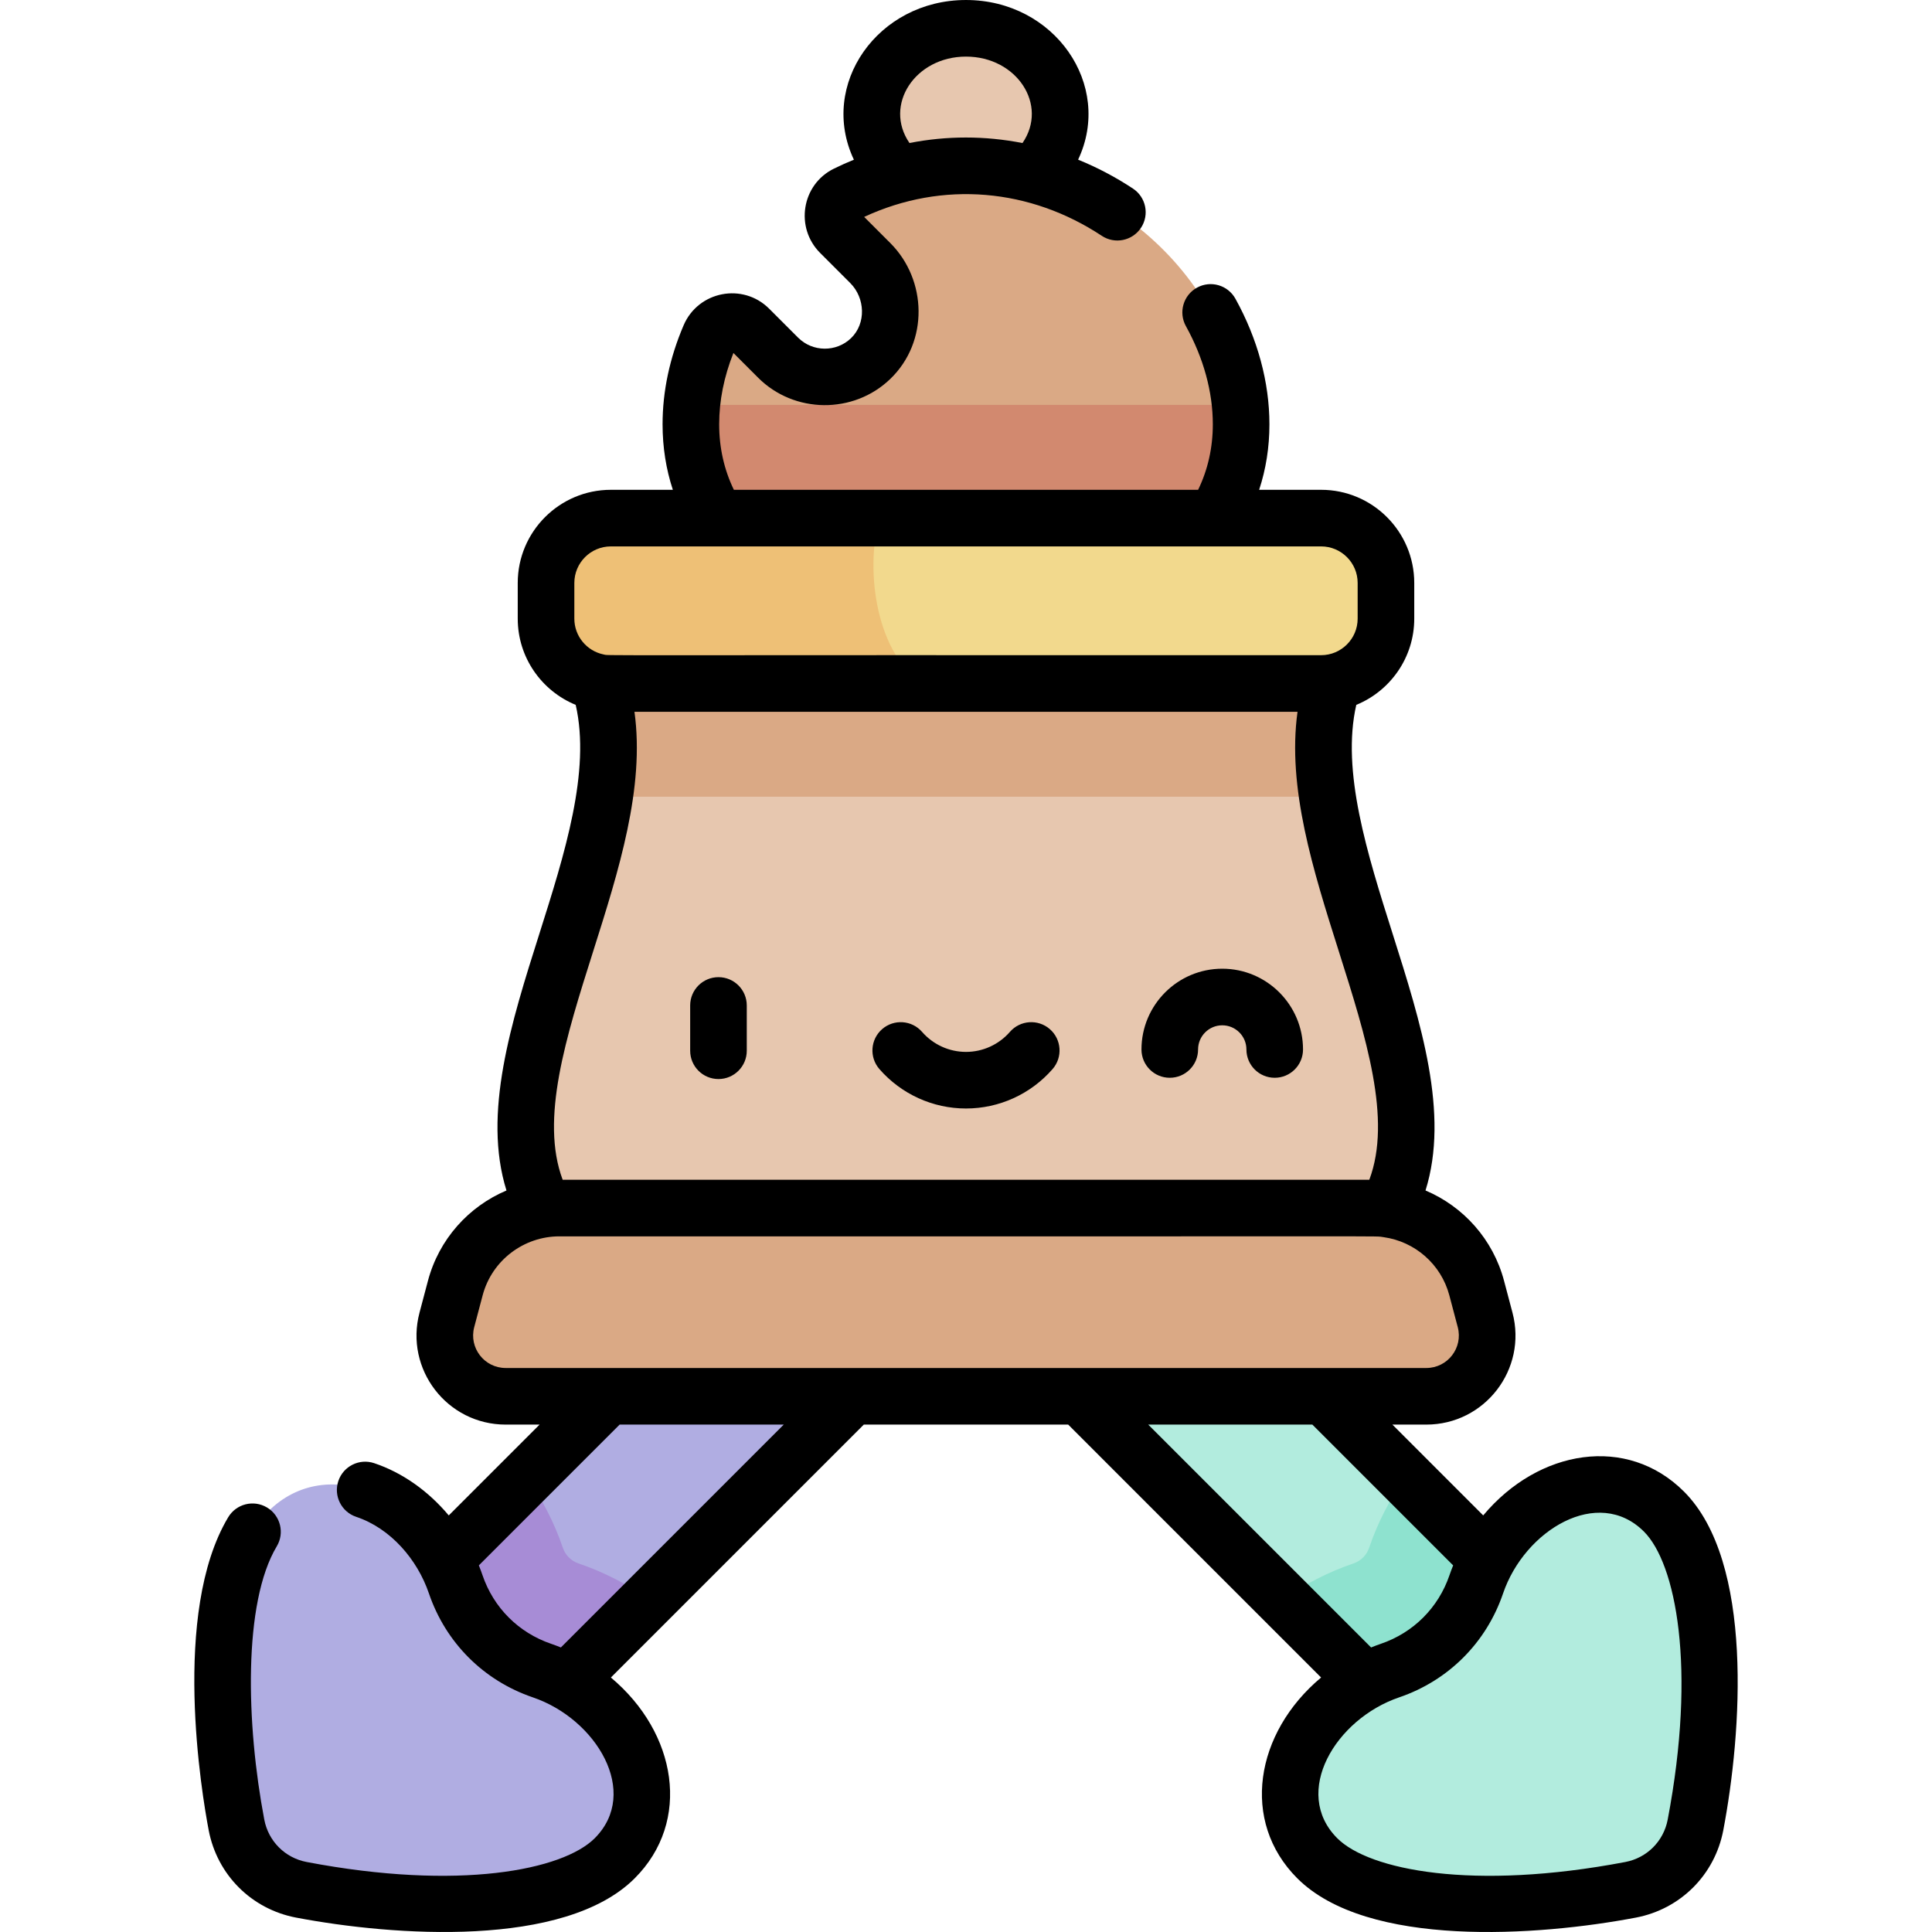 <svg id="Capa_1" enable-background="new 0 0 512.008 512.008" height="512" viewBox="0 0 512.008 512.008" width="512" xmlns="http://www.w3.org/2000/svg"><g><path d="m88.753 474.744c-8.935-8.934-8.935-23.42 0-32.354l113.472-113.472c8.934-8.935 23.421-8.935 32.355 0 8.935 8.934 8.935 23.42 0 32.354l-113.472 113.472c-8.934 8.934-23.421 8.935-32.355 0z" fill="#b0ade2"/><path d="m149.165 410.188c-2.306-6.772-5.569-13.038-9.567-18.643l-50.845 50.845c-8.935 8.934-8.935 23.42 0 32.354 8.934 8.935 23.421 8.934 32.354 0l50.863-50.863c-5.625-3.997-11.9-7.247-18.66-9.549-1.965-.669-3.475-2.18-4.145-4.144z" fill="#a78cd6"/><path d="m120.767 419.859c3.666 10.765 12.105 19.204 22.87 22.87 22.783 7.759 35.231 33.778 19.267 49.742-15.563 15.563-57.243 13.263-83.04 8.353-8.722-1.66-15.532-8.47-17.192-17.193-4.91-25.797-7.21-67.477 8.353-83.04 15.965-15.963 41.983-3.514 49.742 19.268z" fill="#b0ade2"/><path d="m423.249 474.744c8.935-8.934 8.935-23.42 0-32.354l-113.472-113.472c-8.934-8.935-23.421-8.935-32.354 0-8.935 8.934-8.935 23.42 0 32.354l113.472 113.472c8.933 8.934 23.42 8.935 32.354 0z" fill="#b2ecde"/><path d="m362.837 410.188c2.306-6.772 5.569-13.038 9.567-18.643l50.845 50.845c8.935 8.934 8.935 23.42 0 32.354-8.934 8.935-23.421 8.934-32.354 0l-50.863-50.863c5.625-3.997 11.9-7.247 18.66-9.549 1.965-.669 3.476-2.18 4.145-4.144z" fill="#8ee2cf"/><path d="m391.235 419.859c-3.666 10.765-12.105 19.204-22.87 22.87-22.783 7.759-35.231 33.778-19.267 49.742 15.563 15.563 57.243 13.263 83.04 8.353 8.723-1.66 15.533-8.47 17.193-17.193 4.909-25.797 7.21-67.477-8.353-83.04-15.965-15.963-41.984-3.514-49.743 19.268z" fill="#b2ecde"/><path d="m364.239 325.377c29.655-37.528-29.844-104.863-8.98-149.47h-198.515c20.863 44.607-38.635 111.942-8.98 149.47z" fill="#e7c7af"/><path d="m351.772 211.133c-1.891-12.563-1.508-24.547 3.486-35.226h-198.514c4.995 10.679 5.377 22.662 3.486 35.226z" fill="#daa985"/><ellipse cx="256.001" cy="30.171" fill="#e7c7af" rx="24.94" ry="22.671"/><path d="m256.001 43.944c-11.372 0-22.128 2.767-31.717 7.491-3.925 1.934-4.733 7.195-1.639 10.289l7.997 7.997c6.936 6.935 7.151 18.501.087 25.306-6.85 6.6-17.755 6.523-24.512-.233l-7.677-7.677c-3.226-3.226-8.685-2.156-10.479 2.039-3.208 7.502-4.973 15.408-4.973 23.282 0 33.927 32.644 54.367 72.912 54.367s72.912-20.44 72.912-54.367c.001-33.927-32.643-68.494-72.911-68.494z" fill="#daa985"/><path d="m183.089 112.439c0 33.927 32.644 54.367 72.912 54.367s72.912-20.44 72.912-54.367c0-1.711-.105-3.423-.268-5.133h-145.294c-.163 1.709-.262 3.422-.262 5.133z" fill="#d2896f"/><path d="m350.114 181.133h-188.225c-9.489 0-17.182-7.693-17.182-17.182v-9.464c0-9.489 7.693-17.182 17.182-17.182h188.225c9.489 0 17.182 7.693 17.182 17.182v9.464c0 9.489-7.693 17.182-17.182 17.182z" fill="#f2d98d"/><path d="m233.161 137.306h-71.273c-9.489 0-17.182 7.693-17.182 17.182v9.463c0 9.489 7.693 17.182 17.182 17.182h82.437c-13.002-8.949-14.885-32.092-11.164-43.827z" fill="#eec076"/><path d="m363.786 320.152h-215.57c-12.933 0-24.245 8.705-27.557 21.206l-2.233 8.43c-2.71 10.229 5.002 20.25 15.583 20.25h243.984c10.581 0 18.293-10.022 15.583-20.25l-2.233-8.43c-3.312-12.501-14.624-21.206-27.557-21.206z" fill="#daa985"/><path d="m310.007 285.627c4.142 0 7.5-3.358 7.5-7.5 0-3.532 2.874-6.406 6.406-6.406s6.406 2.874 6.406 6.406c0 4.142 3.358 7.5 7.5 7.5s7.5-3.358 7.5-7.5c0-11.803-9.603-21.406-21.406-21.406s-21.406 9.603-21.406 21.406c0 4.143 3.358 7.5 7.5 7.5zm-119.601.335c4.142 0 7.5-3.358 7.5-7.5v-12c0-4.142-3.358-7.5-7.5-7.5s-7.5 3.358-7.5 7.5v12c0 4.142 3.358 7.5 7.5 7.5zm255.874 109.327c-15.07-15.072-38.504-11.253-53.209 6.315l-24.066-24.066h8.989c15.508 0 26.806-14.675 22.833-29.671l-2.233-8.43c-2.918-11.013-10.781-19.701-20.814-23.944 6.387-20.378-1.26-44.512-8.689-67.95-6.734-21.246-13.678-43.167-9.657-60.743 9.002-3.685 15.362-12.536 15.362-22.849v-9.464c0-13.609-11.072-24.682-24.682-24.682h-16.423c1.806-5.488 2.723-11.293 2.723-17.367 0-11.128-3.117-22.635-9.014-33.276-2.008-3.623-6.572-4.933-10.195-2.925s-4.933 6.572-2.925 10.195c4.667 8.422 7.134 17.414 7.134 26.005 0 6.24-1.323 12.058-3.896 17.367h-123.033c-2.573-5.309-3.896-11.127-3.896-17.367 0-6.238 1.269-12.585 3.775-18.892l6.551 6.551c9.567 9.566 25.277 9.714 35.018.33 10.255-9.879 9.74-26.284.013-36.01l-6.932-6.932c20.865-9.698 44.065-7.495 62.97 5.008 3.454 2.287 8.108 1.337 10.393-2.118s1.336-8.108-2.119-10.393c-4.64-3.069-9.513-5.623-14.543-7.669 9.356-19.808-6.257-42.312-29.714-42.312-23.4 0-39.096 22.463-29.711 42.321-1.788.731-3.564 1.521-5.321 2.387-8.544 4.21-10.333 15.614-3.627 22.319l7.997 7.998c3.928 3.928 4.26 10.677.187 14.601-3.895 3.752-10.178 3.691-14.005-.135l-7.677-7.677c-6.971-6.971-18.797-4.683-22.678 4.393-3.701 8.654-5.577 17.479-5.577 26.231 0 6.074.916 11.879 2.723 17.367h-16.424c-13.609 0-24.682 11.072-24.682 24.682v9.464c0 10.313 6.36 19.164 15.362 22.849 4.021 17.576-2.924 39.497-9.657 60.743-7.428 23.438-15.075 47.573-8.689 67.95-10.033 4.243-17.896 12.931-20.814 23.944l-2.233 8.43c-3.971 14.989 7.319 29.671 22.834 29.671h8.988l-24.071 24.071c-5.372-6.419-12.238-11.336-19.775-13.853-3.93-1.313-8.177.81-9.489 4.738-1.312 3.929.81 8.177 4.738 9.489 9.108 3.042 16.198 11.283 19.267 20.294 4.449 13.062 14.491 23.104 27.552 27.552 16.804 5.723 28.53 25.19 16.382 37.339-8.423 8.423-35.906 13.982-76.335 6.289-5.729-1.09-10.136-5.497-11.227-11.227-4.81-25.275-5.653-57.474 3.307-72.432 2.128-3.553.973-8.16-2.58-10.288-3.553-2.129-8.16-.973-10.288 2.58-15.139 25.274-6.966 73.528-5.174 82.945 2.25 11.819 11.339 20.909 23.158 23.158 25.826 4.915 71.171 8.157 89.746-10.417 15.101-15.101 11.219-38.533-6.315-53.21l67.027-67.027h54.163l67.027 67.027c-17.558 14.696-21.395 38.129-6.315 53.21 18.577 18.577 63.925 15.332 89.745 10.417 11.819-2.249 20.909-11.339 23.158-23.158 4.9-25.748 8.179-71.149-10.418-89.746zm-190.279-380.289c13.502 0 21.88 12.845 14.974 22.907-9.972-1.951-20.051-1.947-29.953-.007-6.908-10.078 1.498-22.9 14.979-22.9zm-103.794 148.951v-9.464c0-5.338 4.343-9.682 9.682-9.682 44.767 0 159.5.001 188.226 0 5.338 0 9.682 4.343 9.682 9.682v9.464c0 5.358-4.367 9.682-9.682 9.682-203.535-.068-187.893.173-190.22-.209-4.386-.922-7.688-4.818-7.688-9.473zm5.004 88.124c6.767-21.35 13.722-43.32 10.929-63.442h175.722c-2.793 20.122 4.162 42.091 10.929 63.442 7.246 22.863 14.112 44.555 8.096 60.577h-213.772c-6.016-16.022.85-37.714 8.096-60.577zm-8.568 184.527c-.852-.345-1.713-.674-2.588-.972-8.622-2.937-15.251-9.566-18.188-18.189-.298-.875-.62-1.74-.966-2.593l37.31-37.31h43.496zm-14.634-74.064c-5.658 0-9.785-5.354-8.334-10.829l2.233-8.43c2.487-9.389 11.03-15.627 20.307-15.627 235.253.083 214.722-.191 218.508.222 8.258 1.167 15.186 7.166 17.369 15.405l2.233 8.43c1.449 5.47-2.67 10.829-8.333 10.829zm170.287 15h43.496l37.316 37.315c-.345.852-.674 1.713-.972 2.588-2.936 8.623-9.566 15.252-18.188 18.189-.875.298-1.736.626-2.588.972zm137.667 104.692c-1.091 5.73-5.497 10.137-11.227 11.227-40.432 7.694-67.912 2.134-76.334-6.289-12.158-12.159-.442-31.61 16.382-37.339 13.061-4.448 23.104-14.491 27.552-27.552 5.714-16.778 25.178-28.542 37.339-16.382 8.421 8.423 13.982 35.904 6.288 76.335zm-185.962-188.462c8.795 0 17.16-3.81 22.948-10.451 2.721-3.123 2.396-7.86-.727-10.582-3.123-2.721-7.86-2.396-10.582.727-2.939 3.373-7.181 5.307-11.64 5.307s-8.701-1.934-11.64-5.307c-2.721-3.123-7.459-3.447-10.582-.727-3.122 2.722-3.448 7.459-.727 10.582 5.79 6.641 14.155 10.451 22.95 10.451z"/></g></svg>